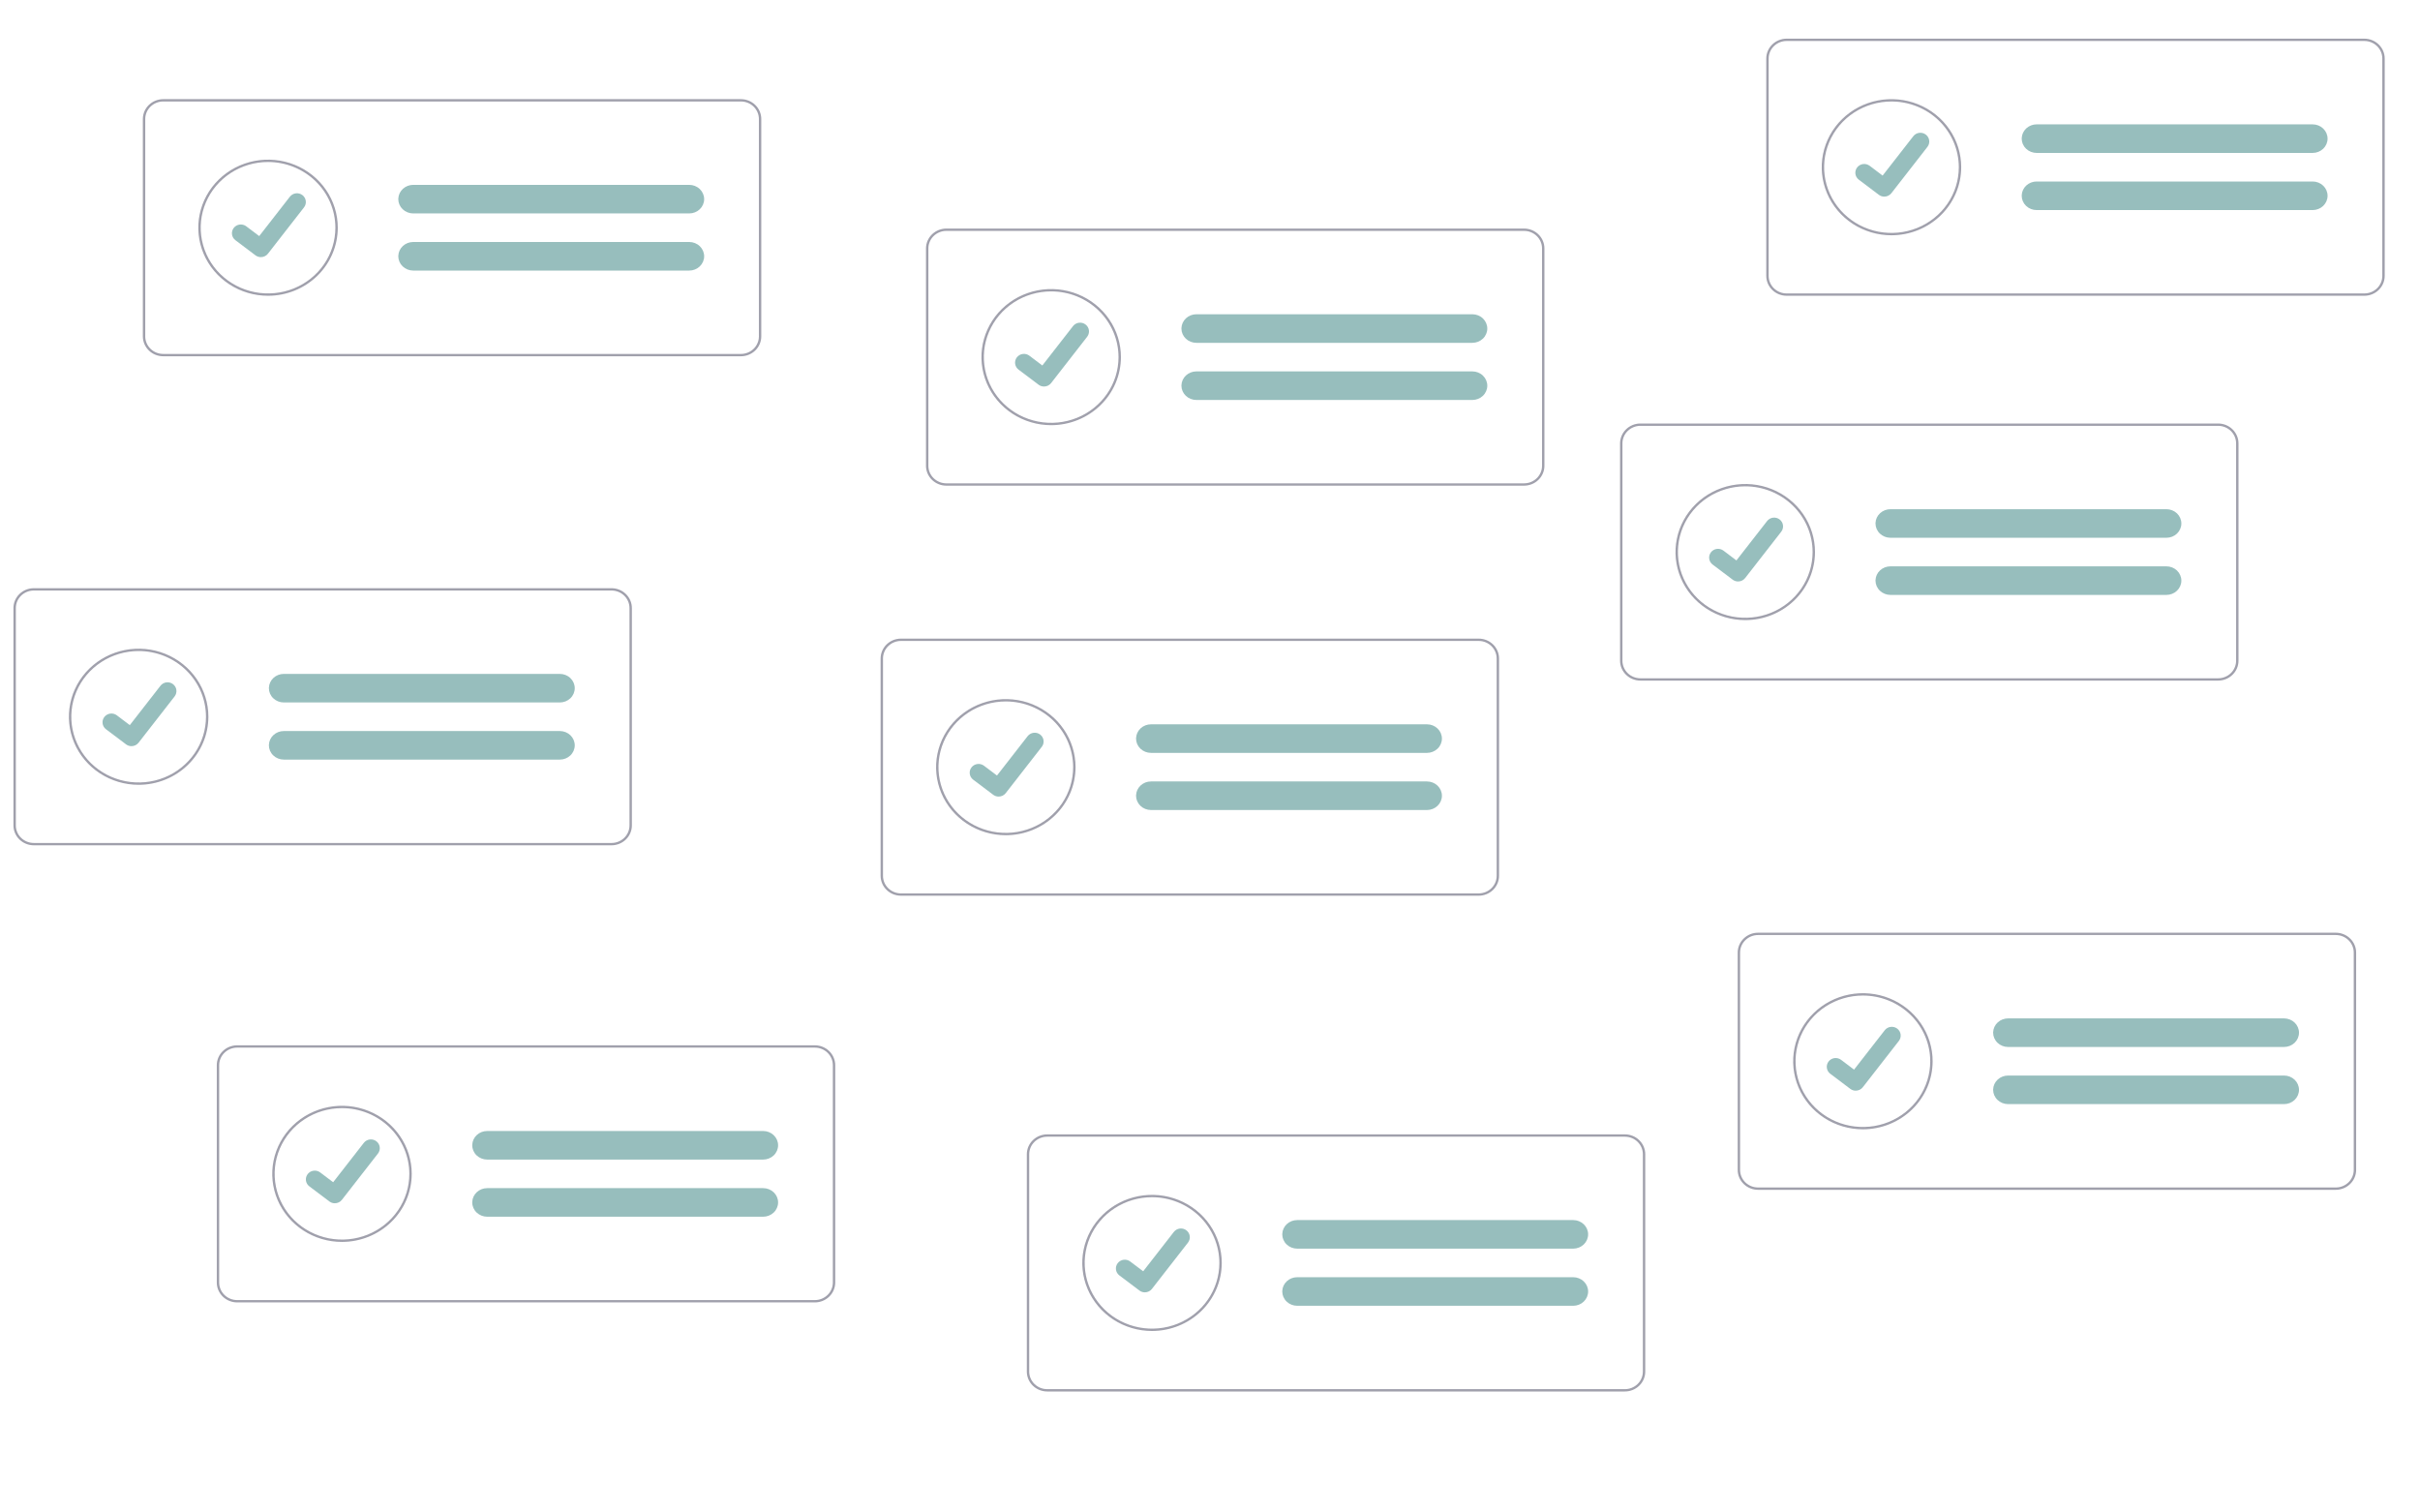 <svg width="1440" height="900" viewBox="0 0 1440 900" fill="#FFFFFF" xmlns="http://www.w3.org/2000/svg">
<path d="M440.876 59H97.124C93.91 59.004 90.829 60.252 88.556 62.468C86.283 64.684 85.005 67.689 85 70.823V200.177C85.004 203.311 86.283 206.316 88.556 208.532C90.829 210.749 93.91 211.996 97.124 212H440.876C444.09 211.996 447.171 210.749 449.444 208.532C451.717 206.316 452.995 203.311 453 200.177V70.823C452.995 67.689 451.717 64.684 449.444 62.468C447.171 60.252 444.09 59.004 440.876 59V59ZM451.574 200.177C451.57 202.943 450.442 205.594 448.437 207.55C446.431 209.506 443.712 210.606 440.876 210.609H97.124C94.288 210.606 91.569 209.506 89.563 207.55C87.558 205.594 86.43 202.943 86.426 200.177V70.823C86.43 68.057 87.558 65.406 89.563 63.45C91.569 61.494 94.288 60.394 97.124 60.391H440.876C443.712 60.394 446.431 61.494 448.437 63.45C450.442 65.406 451.57 68.057 451.574 70.823V200.177Z" fill="#3F3D56" fill-opacity="0.49"/>
<path d="M906.876 136H563.124C559.91 136.004 556.829 137.251 554.556 139.468C552.283 141.684 551.005 144.689 551 147.823V277.177C551.005 280.311 552.283 283.316 554.556 285.532C556.829 287.749 559.91 288.996 563.124 289H906.876C910.09 288.996 913.171 287.749 915.444 285.532C917.717 283.316 918.995 280.311 919 277.177V147.823C918.995 144.689 917.717 141.684 915.444 139.468C913.171 137.251 910.09 136.004 906.876 136V136ZM917.574 277.177C917.57 279.943 916.442 282.594 914.437 284.55C912.431 286.506 909.712 287.606 906.876 287.609H563.124C560.288 287.606 557.569 286.506 555.563 284.55C553.558 282.594 552.43 279.943 552.426 277.177V147.823C552.43 145.057 553.558 142.406 555.563 140.45C557.569 138.494 560.288 137.394 563.124 137.391H906.876C909.712 137.394 912.431 138.494 914.437 140.45C916.442 142.406 917.57 145.057 917.574 147.823V277.177Z" fill="#3F3D56" fill-opacity="0.49"/>
<path d="M363.876 350H20.124C16.91 350.004 13.829 351.251 11.556 353.468C9.283 355.684 8.005 358.689 8 361.823V491.177C8.005 494.311 9.283 497.316 11.556 499.532C13.829 501.749 16.91 502.996 20.124 503H363.876C367.09 502.996 370.171 501.749 372.444 499.532C374.717 497.316 375.995 494.311 376 491.177V361.823C375.995 358.689 374.717 355.684 372.444 353.468C370.171 351.251 367.09 350.004 363.876 350V350ZM374.574 491.177C374.57 493.943 373.442 496.594 371.437 498.55C369.431 500.506 366.712 501.606 363.876 501.609H20.124C17.288 501.606 14.569 500.506 12.563 498.55C10.558 496.594 9.43 493.943 9.426 491.177V361.823C9.43 359.057 10.558 356.406 12.563 354.45C14.569 352.494 17.288 351.394 20.124 351.391H363.876C366.712 351.394 369.431 352.494 371.437 354.45C373.442 356.406 374.57 359.057 374.574 361.823V491.177Z" fill="#3F3D56" fill-opacity="0.49"/>
<path d="M879.876 380H536.124C532.91 380.004 529.829 381.251 527.556 383.468C525.283 385.684 524.005 388.689 524 391.823V521.177C524.005 524.311 525.283 527.316 527.556 529.532C529.829 531.749 532.91 532.996 536.124 533H879.876C883.09 532.996 886.171 531.749 888.444 529.532C890.717 527.316 891.995 524.311 892 521.177V391.823C891.995 388.689 890.717 385.684 888.444 383.468C886.171 381.251 883.09 380.004 879.876 380V380ZM890.574 521.177C890.57 523.943 889.442 526.594 887.437 528.55C885.431 530.506 882.712 531.606 879.876 531.609H536.124C533.288 531.606 530.569 530.506 528.563 528.55C526.558 526.594 525.43 523.943 525.426 521.177V391.823C525.43 389.057 526.558 386.406 528.563 384.45C530.569 382.494 533.288 381.394 536.124 381.391H879.876C882.712 381.394 885.431 382.494 887.437 384.45C889.442 386.406 890.57 389.057 890.574 391.823V521.177Z" fill="#3F3D56" fill-opacity="0.49"/>
<path d="M484.876 622H141.124C137.91 622.004 134.829 623.251 132.556 625.468C130.283 627.684 129.005 630.689 129 633.823V763.177C129.005 766.311 130.283 769.316 132.556 771.532C134.829 773.749 137.91 774.996 141.124 775H484.876C488.09 774.996 491.171 773.749 493.444 771.532C495.717 769.316 496.995 766.311 497 763.177V633.823C496.995 630.689 495.717 627.684 493.444 625.468C491.171 623.251 488.09 622.004 484.876 622V622ZM495.574 763.177C495.57 765.943 494.442 768.594 492.437 770.55C490.431 772.506 487.712 773.606 484.876 773.609H141.124C138.288 773.606 135.569 772.506 133.563 770.55C131.558 768.594 130.43 765.943 130.426 763.177V633.823C130.43 631.057 131.558 628.406 133.563 626.45C135.569 624.494 138.288 623.394 141.124 623.391H484.876C487.712 623.394 490.431 624.494 492.437 626.45C494.442 628.406 495.57 631.057 495.574 633.823V763.177Z" fill="#3F3D56" fill-opacity="0.49"/>
<path d="M966.876 675H623.124C619.91 675.004 616.829 676.251 614.556 678.468C612.283 680.684 611.005 683.689 611 686.823V816.177C611.005 819.311 612.283 822.316 614.556 824.532C616.829 826.749 619.91 827.996 623.124 828H966.876C970.09 827.996 973.171 826.749 975.444 824.532C977.717 822.316 978.995 819.311 979 816.177V686.823C978.995 683.689 977.717 680.684 975.444 678.468C973.171 676.251 970.09 675.004 966.876 675V675ZM977.574 816.177C977.57 818.943 976.442 821.594 974.437 823.55C972.431 825.506 969.712 826.606 966.876 826.609H623.124C620.288 826.606 617.569 825.506 615.563 823.55C613.558 821.594 612.43 818.943 612.426 816.177V686.823C612.43 684.057 613.558 681.406 615.563 679.45C617.569 677.494 620.288 676.394 623.124 676.391H966.876C969.712 676.394 972.431 677.494 974.437 679.45C976.442 681.406 977.57 684.057 977.574 686.823V816.177Z" fill="#3F3D56" fill-opacity="0.49"/>
<path d="M1406.88 23H1063.12C1059.91 23.004 1056.83 24.252 1054.56 26.468C1052.28 28.684 1051 31.689 1051 34.823V164.177C1051 167.311 1052.28 170.316 1054.56 172.532C1056.83 174.749 1059.91 175.996 1063.12 176H1406.88C1410.09 175.996 1413.17 174.749 1415.44 172.532C1417.72 170.316 1419 167.311 1419 164.177V34.823C1419 31.689 1417.72 28.684 1415.44 26.468C1413.17 24.252 1410.09 23.004 1406.88 23V23ZM1417.57 164.177C1417.57 166.943 1416.44 169.594 1414.44 171.55C1412.43 173.506 1409.71 174.606 1406.88 174.609H1063.12C1060.29 174.606 1057.57 173.506 1055.56 171.55C1053.56 169.594 1052.43 166.943 1052.43 164.177V34.823C1052.43 32.057 1053.56 29.406 1055.56 27.45C1057.57 25.494 1060.29 24.394 1063.12 24.391H1406.88C1409.71 24.394 1412.43 25.494 1414.44 27.45C1416.44 29.406 1417.57 32.057 1417.57 34.823V164.177Z" fill="#3F3D56" fill-opacity="0.49"/>
<path d="M1319.88 252H976.124C972.91 252.004 969.829 253.251 967.556 255.468C965.283 257.684 964.005 260.689 964 263.823V393.177C964.005 396.311 965.283 399.316 967.556 401.532C969.829 403.749 972.91 404.996 976.124 405H1319.88C1323.09 404.996 1326.17 403.749 1328.44 401.532C1330.72 399.316 1332 396.311 1332 393.177V263.823C1332 260.689 1330.72 257.684 1328.44 255.468C1326.17 253.251 1323.09 252.004 1319.88 252V252ZM1330.57 393.177C1330.57 395.943 1329.44 398.594 1327.44 400.55C1325.43 402.506 1322.71 403.606 1319.88 403.609H976.124C973.288 403.606 970.569 402.506 968.563 400.55C966.558 398.594 965.43 395.943 965.426 393.177V263.823C965.43 261.057 966.558 258.406 968.563 256.45C970.569 254.494 973.288 253.394 976.124 253.391H1319.88C1322.71 253.394 1325.43 254.494 1327.44 256.45C1329.44 258.406 1330.57 261.057 1330.57 263.823V393.177Z" fill="#3F3D56" fill-opacity="0.49"/>
<path d="M1389.88 555H1046.12C1042.91 555.004 1039.83 556.251 1037.56 558.468C1035.28 560.684 1034 563.689 1034 566.823V696.177C1034 699.311 1035.28 702.316 1037.56 704.532C1039.83 706.749 1042.91 707.996 1046.12 708H1389.88C1393.09 707.996 1396.17 706.749 1398.44 704.532C1400.72 702.316 1402 699.311 1402 696.177V566.823C1402 563.689 1400.72 560.684 1398.44 558.468C1396.17 556.251 1393.09 555.004 1389.88 555V555ZM1400.57 696.177C1400.57 698.943 1399.44 701.594 1397.44 703.55C1395.43 705.506 1392.71 706.606 1389.88 706.609H1046.12C1043.29 706.606 1040.57 705.506 1038.56 703.55C1036.56 701.594 1035.43 698.943 1035.43 696.177V566.823C1035.43 564.057 1036.56 561.406 1038.56 559.45C1040.57 557.494 1043.29 556.394 1046.12 556.391H1389.88C1392.71 556.394 1395.43 557.494 1397.44 559.45C1399.44 561.406 1400.57 564.057 1400.57 566.823V696.177Z" fill="#3F3D56" fill-opacity="0.49"/>
<path d="M159.5 176C151.292 176 143.268 173.625 136.444 169.175C129.619 164.724 124.3 158.399 121.159 150.999C118.018 143.598 117.196 135.455 118.797 127.599C120.399 119.743 124.351 112.526 130.155 106.862C135.959 101.198 143.354 97.341 151.404 95.778C159.454 94.216 167.798 95.017 175.381 98.083C182.964 101.148 189.446 106.339 194.006 112.999C198.566 119.66 201 127.49 201 135.5C200.988 146.238 196.611 156.532 188.831 164.124C181.051 171.717 170.503 175.988 159.5 176V176ZM159.5 96.397C151.575 96.397 143.828 98.69 137.239 102.987C130.65 107.283 125.514 113.391 122.481 120.536C119.448 127.681 118.655 135.543 120.201 143.129C121.747 150.714 125.563 157.682 131.167 163.15C136.771 168.619 143.91 172.343 151.683 173.852C159.456 175.361 167.512 174.587 174.834 171.627C182.155 168.667 188.413 163.655 192.816 157.225C197.219 150.794 199.569 143.234 199.569 135.5C199.557 125.133 195.332 115.193 187.82 107.863C180.308 100.532 170.123 96.408 159.5 96.397Z" fill="#3F3D56" fill-opacity="0.49"/>
<path d="M625.5 253C617.292 253 609.268 250.625 602.444 246.175C595.619 241.724 590.3 235.399 587.159 227.999C584.018 220.598 583.196 212.455 584.797 204.599C586.399 196.743 590.351 189.526 596.155 183.862C601.959 178.198 609.354 174.341 617.404 172.778C625.454 171.216 633.798 172.018 641.381 175.083C648.964 178.148 655.446 183.339 660.006 189.999C664.566 196.66 667 204.49 667 212.5C666.988 223.238 662.611 233.532 654.831 241.124C647.051 248.717 636.503 252.988 625.5 253V253ZM625.5 173.397C617.575 173.397 609.828 175.69 603.239 179.987C596.65 184.283 591.514 190.391 588.481 197.536C585.448 204.681 584.655 212.543 586.201 220.129C587.747 227.714 591.563 234.682 597.167 240.15C602.771 245.619 609.91 249.343 617.683 250.852C625.456 252.361 633.512 251.587 640.834 248.627C648.155 245.667 654.413 240.655 658.816 234.225C663.219 227.794 665.569 220.234 665.569 212.5C665.557 202.133 661.332 192.193 653.82 184.863C646.308 177.532 636.123 173.408 625.5 173.397Z" fill="#3F3D56" fill-opacity="0.49"/>
<path d="M82.5 467C74.292 467 66.269 464.625 59.444 460.175C52.619 455.724 47.3 449.399 44.159 441.999C41.018 434.598 40.196 426.455 41.797 418.599C43.399 410.743 47.351 403.526 53.155 397.862C58.959 392.198 66.354 388.341 74.404 386.778C82.454 385.216 90.798 386.018 98.381 389.083C105.964 392.148 112.446 397.339 117.006 403.999C121.566 410.66 124 418.49 124 426.5C123.988 437.238 119.611 447.532 111.831 455.124C104.051 462.717 93.503 466.988 82.5 467V467ZM82.5 387.397C74.575 387.397 66.828 389.69 60.239 393.987C53.65 398.283 48.514 404.391 45.481 411.536C42.448 418.681 41.655 426.543 43.201 434.129C44.747 441.714 48.563 448.682 54.167 454.15C59.771 459.619 66.91 463.343 74.683 464.852C82.456 466.361 90.512 465.587 97.834 462.627C105.155 459.667 111.413 454.655 115.816 448.225C120.219 441.794 122.569 434.234 122.569 426.5C122.557 416.133 118.332 406.193 110.82 398.863C103.308 391.532 93.123 387.408 82.5 387.397Z" fill="#3F3D56" fill-opacity="0.49"/>
<path d="M598.5 497C590.292 497 582.268 494.625 575.444 490.175C568.619 485.724 563.3 479.399 560.159 471.999C557.018 464.598 556.196 456.455 557.797 448.599C559.399 440.743 563.351 433.526 569.155 427.862C574.959 422.198 582.354 418.341 590.404 416.778C598.454 415.216 606.798 416.018 614.381 419.083C621.964 422.148 628.446 427.339 633.006 433.999C637.566 440.66 640 448.49 640 456.5C639.988 467.238 635.611 477.532 627.831 485.124C620.051 492.717 609.503 496.988 598.5 497V497ZM598.5 417.397C590.575 417.397 582.828 419.69 576.239 423.987C569.65 428.283 564.514 434.391 561.481 441.536C558.448 448.681 557.655 456.543 559.201 464.129C560.747 471.714 564.563 478.682 570.167 484.15C575.771 489.619 582.91 493.343 590.683 494.852C598.456 496.361 606.512 495.587 613.834 492.627C621.155 489.667 627.413 484.655 631.816 478.225C636.219 471.794 638.569 464.234 638.569 456.5C638.557 446.133 634.332 436.193 626.82 428.863C619.308 421.532 609.123 417.408 598.5 417.397Z" fill="#3F3D56" fill-opacity="0.49"/>
<path d="M203.5 739C195.292 739 187.268 736.625 180.444 732.175C173.619 727.724 168.3 721.399 165.159 713.999C162.018 706.598 161.196 698.455 162.797 690.599C164.399 682.743 168.351 675.526 174.155 669.862C179.959 664.198 187.354 660.341 195.404 658.778C203.454 657.216 211.798 658.018 219.381 661.083C226.964 664.148 233.446 669.339 238.006 675.999C242.566 682.66 245 690.49 245 698.5C244.988 709.238 240.611 719.532 232.831 727.124C225.051 734.717 214.503 738.988 203.5 739V739ZM203.5 659.397C195.575 659.397 187.828 661.69 181.239 665.987C174.65 670.283 169.514 676.391 166.481 683.536C163.448 690.681 162.655 698.543 164.201 706.129C165.747 713.714 169.563 720.682 175.167 726.15C180.771 731.619 187.91 735.343 195.683 736.852C203.456 738.361 211.512 737.587 218.834 734.627C226.155 731.667 232.413 726.655 236.816 720.225C241.219 713.794 243.569 706.234 243.569 698.5C243.557 688.133 239.332 678.193 231.82 670.863C224.308 663.532 214.123 659.408 203.5 659.397Z" fill="#3F3D56" fill-opacity="0.49"/>
<path d="M685.5 792C677.292 792 669.268 789.625 662.444 785.175C655.619 780.724 650.3 774.399 647.159 766.999C644.018 759.598 643.196 751.455 644.797 743.599C646.399 735.743 650.351 728.526 656.155 722.862C661.959 717.198 669.354 713.341 677.404 711.778C685.454 710.216 693.798 711.018 701.381 714.083C708.964 717.148 715.446 722.339 720.006 728.999C724.566 735.66 727 743.49 727 751.5C726.988 762.238 722.611 772.532 714.831 780.124C707.051 787.717 696.503 791.988 685.5 792V792ZM685.5 712.397C677.575 712.397 669.828 714.69 663.239 718.987C656.65 723.283 651.514 729.391 648.481 736.536C645.448 743.681 644.655 751.543 646.201 759.129C647.747 766.714 651.563 773.682 657.167 779.15C662.771 784.619 669.91 788.343 677.683 789.852C685.456 791.361 693.512 790.587 700.834 787.627C708.155 784.667 714.413 779.655 718.816 773.225C723.219 766.794 725.569 759.234 725.569 751.5C725.557 741.133 721.332 731.193 713.82 723.863C706.308 716.532 696.123 712.408 685.5 712.397Z" fill="#3F3D56" fill-opacity="0.49"/>
<path d="M1125.5 140C1117.29 140 1109.27 137.625 1102.44 133.175C1095.62 128.724 1090.3 122.399 1087.16 114.999C1084.02 107.598 1083.2 99.455 1084.8 91.599C1086.4 83.743 1090.35 76.526 1096.16 70.862C1101.96 65.198 1109.35 61.341 1117.4 59.778C1125.45 58.215 1133.8 59.017 1141.38 62.083C1148.96 65.148 1155.45 70.339 1160.01 76.999C1164.57 83.66 1167 91.49 1167 99.5C1166.99 110.238 1162.61 120.532 1154.83 128.124C1147.05 135.717 1136.5 139.988 1125.5 140V140ZM1125.5 60.397C1117.58 60.397 1109.83 62.69 1103.24 66.987C1096.65 71.283 1091.51 77.391 1088.48 84.536C1085.45 91.681 1084.65 99.543 1086.2 107.129C1087.75 114.714 1091.56 121.682 1097.17 127.15C1102.77 132.619 1109.91 136.343 1117.68 137.852C1125.46 139.361 1133.51 138.587 1140.83 135.627C1148.16 132.667 1154.41 127.655 1158.82 121.225C1163.22 114.794 1165.57 107.234 1165.57 99.5C1165.56 89.133 1161.33 79.194 1153.82 71.863C1146.31 64.532 1136.12 60.408 1125.5 60.397Z" fill="#3F3D56" fill-opacity="0.49"/>
<path d="M1038.5 369C1030.29 369 1022.27 366.625 1015.44 362.175C1008.62 357.724 1003.3 351.399 1000.16 343.999C997.018 336.598 996.196 328.455 997.797 320.599C999.399 312.743 1003.35 305.526 1009.16 299.862C1014.96 294.198 1022.35 290.341 1030.4 288.778C1038.45 287.216 1046.8 288.018 1054.38 291.083C1061.96 294.148 1068.45 299.339 1073.01 305.999C1077.57 312.66 1080 320.49 1080 328.5C1079.99 339.238 1075.61 349.532 1067.83 357.124C1060.05 364.717 1049.5 368.988 1038.5 369V369ZM1038.5 289.397C1030.58 289.397 1022.83 291.69 1016.24 295.987C1009.65 300.283 1004.51 306.391 1001.48 313.536C998.448 320.681 997.655 328.543 999.201 336.129C1000.75 343.714 1004.56 350.682 1010.17 356.15C1015.77 361.619 1022.91 365.343 1030.68 366.852C1038.46 368.361 1046.51 367.587 1053.83 364.627C1061.16 361.667 1067.41 356.655 1071.82 350.225C1076.22 343.794 1078.57 336.234 1078.57 328.5C1078.56 318.133 1074.33 308.193 1066.82 300.863C1059.31 293.532 1049.12 289.408 1038.5 289.397Z" fill="#3F3D56" fill-opacity="0.49"/>
<path d="M1108.5 672C1100.29 672 1092.27 669.625 1085.44 665.175C1078.62 660.724 1073.3 654.399 1070.16 646.999C1067.02 639.598 1066.2 631.455 1067.8 623.599C1069.4 615.743 1073.35 608.526 1079.16 602.862C1084.96 597.198 1092.35 593.341 1100.4 591.778C1108.45 590.216 1116.8 591.018 1124.38 594.083C1131.96 597.148 1138.45 602.339 1143.01 608.999C1147.57 615.66 1150 623.49 1150 631.5C1149.99 642.238 1145.61 652.532 1137.83 660.124C1130.05 667.717 1119.5 671.988 1108.5 672V672ZM1108.5 592.397C1100.58 592.397 1092.83 594.69 1086.24 598.987C1079.65 603.283 1074.51 609.391 1071.48 616.536C1068.45 623.681 1067.65 631.543 1069.2 639.129C1070.75 646.714 1074.56 653.682 1080.17 659.15C1085.77 664.619 1092.91 668.343 1100.68 669.852C1108.46 671.361 1116.51 670.587 1123.83 667.627C1131.16 664.667 1137.41 659.655 1141.82 653.225C1146.22 646.794 1148.57 639.234 1148.57 631.5C1148.56 621.133 1144.33 611.193 1136.82 603.863C1129.31 596.532 1119.12 592.408 1108.5 592.397Z" fill="#3F3D56" fill-opacity="0.49"/>
<path d="M410.113 110H245.887C243.592 110.001 241.386 110.852 239.732 112.375C238.078 113.897 237.104 115.973 237.015 118.167C237.003 118.277 236.998 118.389 237.001 118.5C237.004 120.753 237.941 122.914 239.607 124.507C241.273 126.1 243.531 126.997 245.887 127H410.113C412.47 127 414.731 126.104 416.397 124.51C418.064 122.916 419 120.754 419 118.5C419 116.246 418.064 114.084 416.397 112.49C414.731 110.896 412.47 110 410.113 110Z" fill="#2B7A78" fill-opacity="0.49"/>
<path d="M876.113 187H711.887C709.592 187.001 707.386 187.852 705.732 189.375C704.078 190.897 703.104 192.973 703.015 195.167C703.003 195.277 702.998 195.389 703.001 195.5C703.004 197.753 703.941 199.914 705.607 201.507C707.273 203.1 709.531 203.997 711.887 204H876.113C878.47 204 880.731 203.104 882.397 201.51C884.064 199.916 885 197.754 885 195.5C885 193.246 884.064 191.084 882.397 189.49C880.731 187.896 878.47 187 876.113 187Z" fill="#2B7A78" fill-opacity="0.49"/>
<path d="M333.113 401H168.887C166.592 401.001 164.386 401.852 162.732 403.375C161.078 404.897 160.104 406.973 160.015 409.167C160.003 409.277 159.998 409.389 160.001 409.5C160.004 411.753 160.941 413.914 162.607 415.507C164.273 417.1 166.531 417.997 168.887 418H333.113C335.47 418 337.731 417.104 339.397 415.51C341.064 413.916 342 411.754 342 409.5C342 407.246 341.064 405.084 339.397 403.49C337.731 401.896 335.47 401 333.113 401Z" fill="#2B7A78" fill-opacity="0.49"/>
<path d="M849.113 431H684.887C682.592 431.001 680.386 431.852 678.732 433.375C677.078 434.897 676.104 436.973 676.015 439.167C676.003 439.277 675.998 439.389 676.001 439.5C676.004 441.753 676.941 443.914 678.607 445.507C680.273 447.1 682.531 447.997 684.887 448H849.113C851.47 448 853.731 447.104 855.397 445.51C857.064 443.916 858 441.754 858 439.5C858 437.246 857.064 435.084 855.397 433.49C853.731 431.896 851.47 431 849.113 431Z" fill="#2B7A78" fill-opacity="0.49"/>
<path d="M454.113 673H289.887C287.592 673.001 285.386 673.852 283.732 675.375C282.078 676.897 281.104 678.973 281.015 681.167C281.003 681.277 280.998 681.389 281.001 681.5C281.004 683.753 281.941 685.914 283.607 687.507C285.273 689.1 287.531 689.997 289.887 690H454.113C456.47 690 458.731 689.104 460.397 687.51C462.064 685.916 463 683.754 463 681.5C463 679.246 462.064 677.084 460.397 675.49C458.731 673.896 456.47 673 454.113 673Z" fill="#2B7A78" fill-opacity="0.49"/>
<path d="M936.113 726H771.887C769.592 726.001 767.386 726.852 765.732 728.375C764.078 729.897 763.104 731.973 763.015 734.167C763.003 734.277 762.998 734.389 763.001 734.5C763.004 736.753 763.941 738.914 765.607 740.507C767.273 742.1 769.531 742.997 771.887 743H936.113C938.47 743 940.731 742.104 942.397 740.51C944.064 738.916 945 736.754 945 734.5C945 732.246 944.064 730.084 942.397 728.49C940.731 726.896 938.47 726 936.113 726Z" fill="#2B7A78" fill-opacity="0.49"/>
<path d="M1376.11 74H1211.89C1209.59 74.001 1207.39 74.852 1205.73 76.375C1204.08 77.897 1203.1 79.973 1203.01 82.167C1203 82.278 1203 82.389 1203 82.5C1203 84.753 1203.94 86.913 1205.61 88.507C1207.27 90.1 1209.53 90.997 1211.89 91H1376.11C1378.47 91 1380.73 90.105 1382.4 88.51C1384.06 86.916 1385 84.754 1385 82.5C1385 80.246 1384.06 78.084 1382.4 76.49C1380.73 74.895 1378.47 74 1376.11 74Z" fill="#2B7A78" fill-opacity="0.49"/>
<path d="M1289.11 303H1124.89C1122.59 303.001 1120.39 303.852 1118.73 305.375C1117.08 306.897 1116.1 308.973 1116.01 311.167C1116 311.277 1116 311.389 1116 311.5C1116 313.753 1116.94 315.914 1118.61 317.507C1120.27 319.1 1122.53 319.997 1124.89 320H1289.11C1291.47 320 1293.73 319.104 1295.4 317.51C1297.06 315.916 1298 313.754 1298 311.5C1298 309.246 1297.06 307.084 1295.4 305.49C1293.73 303.896 1291.47 303 1289.11 303Z" fill="#2B7A78" fill-opacity="0.49"/>
<path d="M1359.11 606H1194.89C1192.59 606.001 1190.39 606.852 1188.73 608.375C1187.08 609.897 1186.1 611.973 1186.01 614.167C1186 614.277 1186 614.389 1186 614.5C1186 616.753 1186.94 618.914 1188.61 620.507C1190.27 622.1 1192.53 622.997 1194.89 623H1359.11C1361.47 623 1363.73 622.104 1365.4 620.51C1367.06 618.916 1368 616.754 1368 614.5C1368 612.246 1367.06 610.084 1365.4 608.49C1363.73 606.896 1361.47 606 1359.11 606Z" fill="#2B7A78" fill-opacity="0.49"/>
<path d="M410.113 144H245.887C243.592 144.001 241.386 144.852 239.732 146.375C238.078 147.897 237.104 149.973 237.015 152.167C237.003 152.277 236.998 152.389 237.001 152.5C237.004 154.753 237.941 156.914 239.607 158.507C241.273 160.1 243.531 160.997 245.887 161H410.113C412.47 161 414.731 160.104 416.397 158.51C418.064 156.916 419 154.754 419 152.5C419 150.246 418.064 148.084 416.397 146.49C414.731 144.896 412.47 144 410.113 144V144Z" fill="#2B7A78" fill-opacity="0.49"/>
<path d="M876.113 221H711.887C709.592 221.001 707.386 221.852 705.732 223.375C704.078 224.897 703.104 226.973 703.015 229.167C703.003 229.277 702.998 229.389 703.001 229.5C703.004 231.753 703.941 233.914 705.607 235.507C707.273 237.1 709.531 237.997 711.887 238H876.113C878.47 238 880.731 237.104 882.397 235.51C884.064 233.916 885 231.754 885 229.5C885 227.246 884.064 225.084 882.397 223.49C880.731 221.896 878.47 221 876.113 221V221Z" fill="#2B7A78" fill-opacity="0.49"/>
<path d="M333.113 435H168.887C166.592 435.001 164.386 435.852 162.732 437.375C161.078 438.897 160.104 440.973 160.015 443.167C160.003 443.277 159.998 443.389 160.001 443.5C160.004 445.753 160.941 447.914 162.607 449.507C164.273 451.1 166.531 451.997 168.887 452H333.113C335.47 452 337.731 451.104 339.397 449.51C341.064 447.916 342 445.754 342 443.5C342 441.246 341.064 439.084 339.397 437.49C337.731 435.896 335.47 435 333.113 435V435Z" fill="#2B7A78" fill-opacity="0.49"/>
<path d="M849.113 465H684.887C682.592 465.001 680.386 465.852 678.732 467.375C677.078 468.897 676.104 470.973 676.015 473.167C676.003 473.277 675.998 473.389 676.001 473.5C676.004 475.753 676.941 477.914 678.607 479.507C680.273 481.1 682.531 481.997 684.887 482H849.113C851.47 482 853.731 481.104 855.397 479.51C857.064 477.916 858 475.754 858 473.5C858 471.246 857.064 469.084 855.397 467.49C853.731 465.896 851.47 465 849.113 465V465Z" fill="#2B7A78" fill-opacity="0.49"/>
<path d="M454.113 707H289.887C287.592 707.001 285.386 707.852 283.732 709.375C282.078 710.897 281.104 712.973 281.015 715.167C281.003 715.277 280.998 715.389 281.001 715.5C281.004 717.753 281.941 719.914 283.607 721.507C285.273 723.1 287.531 723.997 289.887 724H454.113C456.47 724 458.731 723.104 460.397 721.51C462.064 719.916 463 717.754 463 715.5C463 713.246 462.064 711.084 460.397 709.49C458.731 707.896 456.47 707 454.113 707V707Z" fill="#2B7A78" fill-opacity="0.49"/>
<path d="M936.113 760H771.887C769.592 760.001 767.386 760.852 765.732 762.375C764.078 763.897 763.104 765.973 763.015 768.167C763.003 768.277 762.998 768.389 763.001 768.5C763.004 770.753 763.941 772.914 765.607 774.507C767.273 776.1 769.531 776.997 771.887 777H936.113C938.47 777 940.731 776.104 942.397 774.51C944.064 772.916 945 770.754 945 768.5C945 766.246 944.064 764.084 942.397 762.49C940.731 760.896 938.47 760 936.113 760V760Z" fill="#2B7A78" fill-opacity="0.49"/>
<path d="M1376.11 108H1211.89C1209.59 108.001 1207.39 108.852 1205.73 110.375C1204.08 111.897 1203.1 113.973 1203.01 116.167C1203 116.277 1203 116.389 1203 116.5C1203 118.753 1203.94 120.914 1205.61 122.507C1207.27 124.1 1209.53 124.997 1211.89 125H1376.11C1378.47 125 1380.73 124.104 1382.4 122.51C1384.06 120.916 1385 118.754 1385 116.5C1385 114.246 1384.06 112.084 1382.4 110.49C1380.73 108.896 1378.47 108 1376.11 108V108Z" fill="#2B7A78" fill-opacity="0.49"/>
<path d="M1289.11 337H1124.89C1122.59 337.001 1120.39 337.852 1118.73 339.375C1117.08 340.897 1116.1 342.973 1116.01 345.167C1116 345.277 1116 345.389 1116 345.5C1116 347.753 1116.94 349.914 1118.61 351.507C1120.27 353.1 1122.53 353.997 1124.89 354H1289.11C1291.47 354 1293.73 353.104 1295.4 351.51C1297.06 349.916 1298 347.754 1298 345.5C1298 343.246 1297.06 341.084 1295.4 339.49C1293.73 337.896 1291.47 337 1289.11 337V337Z" fill="#2B7A78" fill-opacity="0.49"/>
<path d="M1359.11 640H1194.89C1192.59 640.001 1190.39 640.852 1188.73 642.375C1187.08 643.897 1186.1 645.973 1186.01 648.167C1186 648.277 1186 648.389 1186 648.5C1186 650.753 1186.94 652.914 1188.61 654.507C1190.27 656.1 1192.53 656.997 1194.89 657H1359.11C1361.47 657 1363.73 656.104 1365.4 654.51C1367.06 652.916 1368 650.754 1368 648.5C1368 646.246 1367.06 644.084 1365.4 642.49C1363.73 640.896 1361.47 640 1359.11 640V640Z" fill="#2B7A78" fill-opacity="0.49"/>
<path d="M155.224 153C154.082 153.002 152.971 152.639 152.057 151.964L152.001 151.922L140.076 142.932C139.523 142.516 139.06 141.996 138.712 141.403C138.363 140.81 138.137 140.155 138.046 139.476C137.955 138.797 138 138.107 138.18 137.445C138.359 136.783 138.669 136.162 139.093 135.619C139.516 135.075 140.043 134.618 140.646 134.275C141.248 133.932 141.913 133.71 142.603 133.62C143.292 133.53 143.993 133.575 144.666 133.751C145.338 133.928 145.968 134.234 146.52 134.65L154.244 140.482L172.497 117.042C172.921 116.499 173.449 116.043 174.051 115.7C174.653 115.357 175.318 115.135 176.008 115.045C176.698 114.955 177.399 115 178.071 115.177C178.743 115.354 179.373 115.66 179.925 116.077L179.812 116.229L179.928 116.079C181.042 116.922 181.771 118.165 181.954 119.537C182.138 120.908 181.762 122.295 180.909 123.393L159.439 150.964C158.942 151.599 158.304 152.114 157.573 152.467C156.842 152.82 156.038 153.002 155.224 153V153Z" fill="#2B7A78" fill-opacity="0.49"/>
<path d="M621.224 230C620.082 230.002 618.971 229.639 618.057 228.964L618.001 228.922L606.076 219.932C605.523 219.516 605.06 218.996 604.712 218.403C604.363 217.81 604.137 217.155 604.046 216.476C603.955 215.797 604 215.107 604.18 214.445C604.359 213.783 604.669 213.162 605.093 212.619C605.516 212.075 606.043 211.618 606.646 211.275C607.248 210.932 607.913 210.71 608.603 210.62C609.292 210.53 609.993 210.575 610.666 210.751C611.338 210.928 611.968 211.234 612.52 211.65L620.244 217.482L638.497 194.042C638.921 193.499 639.449 193.043 640.051 192.7C640.653 192.357 641.318 192.135 642.008 192.045C642.698 191.955 643.399 192 644.071 192.177C644.743 192.354 645.373 192.66 645.925 193.077L645.812 193.229L645.928 193.079C647.042 193.922 647.771 195.165 647.954 196.537C648.138 197.908 647.762 199.295 646.909 200.393L625.439 227.964C624.942 228.599 624.304 229.114 623.573 229.467C622.842 229.82 622.038 230.002 621.224 230V230Z" fill="#2B7A78" fill-opacity="0.49"/>
<path d="M78.224 444C77.082 444.002 75.971 443.639 75.057 442.964L75.001 442.922L63.076 433.932C62.523 433.516 62.06 432.996 61.712 432.403C61.363 431.81 61.137 431.155 61.046 430.476C60.955 429.797 61 429.107 61.18 428.445C61.359 427.783 61.669 427.162 62.093 426.619C62.516 426.075 63.044 425.618 63.646 425.275C64.248 424.932 64.913 424.71 65.603 424.62C66.292 424.53 66.993 424.575 67.665 424.751C68.338 424.928 68.968 425.234 69.52 425.65L77.244 431.482L95.497 408.042C95.921 407.499 96.448 407.043 97.051 406.7C97.653 406.357 98.318 406.135 99.008 406.045C99.698 405.955 100.399 406 101.071 406.177C101.743 406.354 102.373 406.66 102.925 407.077L102.812 407.229L102.928 407.079C104.042 407.922 104.771 409.165 104.954 410.537C105.138 411.908 104.762 413.295 103.909 414.393L82.439 441.964C81.942 442.599 81.304 443.114 80.573 443.467C79.842 443.82 79.038 444.002 78.224 444V444Z" fill="#2B7A78" fill-opacity="0.49"/>
<path d="M594.224 474C593.082 474.002 591.971 473.639 591.057 472.964L591.001 472.922L579.076 463.932C578.523 463.516 578.06 462.996 577.712 462.403C577.363 461.81 577.137 461.155 577.046 460.476C576.955 459.797 577 459.107 577.18 458.445C577.359 457.783 577.669 457.162 578.093 456.619C578.516 456.075 579.043 455.618 579.646 455.275C580.248 454.932 580.913 454.71 581.603 454.62C582.292 454.53 582.993 454.575 583.666 454.751C584.338 454.928 584.968 455.234 585.52 455.65L593.244 461.482L611.497 438.042C611.921 437.499 612.449 437.043 613.051 436.7C613.653 436.357 614.318 436.135 615.008 436.045C615.698 435.955 616.399 436 617.071 436.177C617.743 436.354 618.373 436.66 618.925 437.077L618.812 437.229L618.928 437.079C620.042 437.922 620.771 439.165 620.954 440.537C621.138 441.908 620.762 443.295 619.909 444.393L598.439 471.964C597.942 472.599 597.304 473.114 596.573 473.467C595.842 473.82 595.038 474.002 594.224 474V474Z" fill="#2B7A78" fill-opacity="0.49"/>
<path d="M199.224 716C198.082 716.002 196.971 715.639 196.057 714.964L196.001 714.922L184.076 705.932C183.523 705.516 183.06 704.996 182.712 704.403C182.363 703.81 182.137 703.155 182.046 702.476C181.955 701.797 182 701.107 182.18 700.445C182.359 699.783 182.669 699.162 183.093 698.619C183.516 698.075 184.043 697.618 184.646 697.275C185.248 696.932 185.913 696.71 186.603 696.62C187.292 696.53 187.993 696.575 188.666 696.751C189.338 696.928 189.968 697.234 190.52 697.65L198.244 703.482L216.497 680.042C216.921 679.499 217.449 679.043 218.051 678.7C218.653 678.357 219.318 678.135 220.008 678.045C220.698 677.955 221.399 678 222.071 678.177C222.743 678.354 223.373 678.66 223.925 679.077L223.812 679.229L223.928 679.079C225.042 679.922 225.771 681.165 225.954 682.537C226.138 683.908 225.762 685.295 224.909 686.393L203.439 713.964C202.942 714.599 202.304 715.114 201.573 715.467C200.842 715.82 200.038 716.002 199.224 716V716Z" fill="#2B7A78" fill-opacity="0.49"/>
<path d="M681.224 769C680.082 769.002 678.971 768.639 678.057 767.964L678.001 767.922L666.076 758.932C665.523 758.516 665.06 757.996 664.712 757.403C664.363 756.81 664.137 756.155 664.046 755.476C663.955 754.797 664 754.107 664.18 753.445C664.359 752.783 664.669 752.162 665.093 751.619C665.516 751.075 666.043 750.618 666.646 750.275C667.248 749.932 667.913 749.71 668.603 749.62C669.292 749.53 669.993 749.575 670.666 749.751C671.338 749.928 671.968 750.234 672.52 750.65L680.244 756.482L698.497 733.042C698.921 732.499 699.449 732.043 700.051 731.7C700.653 731.357 701.318 731.135 702.008 731.045C702.698 730.955 703.399 731 704.071 731.177C704.743 731.354 705.373 731.66 705.925 732.077L705.812 732.229L705.928 732.079C707.042 732.922 707.771 734.165 707.954 735.537C708.138 736.908 707.762 738.295 706.909 739.393L685.439 766.964C684.942 767.599 684.304 768.114 683.573 768.467C682.842 768.82 682.038 769.002 681.224 769V769Z" fill="#2B7A78" fill-opacity="0.49"/>
<path d="M1121.22 117C1120.08 117.002 1118.97 116.639 1118.06 115.964L1118 115.922L1106.08 106.932C1105.52 106.516 1105.06 105.996 1104.71 105.403C1104.36 104.81 1104.14 104.155 1104.05 103.476C1103.95 102.797 1104 102.107 1104.18 101.445C1104.36 100.783 1104.67 100.162 1105.09 99.618C1105.52 99.075 1106.04 98.618 1106.65 98.275C1107.25 97.932 1107.91 97.71 1108.6 97.62C1109.29 97.53 1109.99 97.575 1110.67 97.751C1111.34 97.928 1111.97 98.234 1112.52 98.65L1120.24 104.482L1138.5 81.043C1138.92 80.499 1139.45 80.043 1140.05 79.7C1140.65 79.357 1141.32 79.135 1142.01 79.045C1142.7 78.955 1143.4 79 1144.07 79.177C1144.74 79.354 1145.37 79.66 1145.93 80.077L1145.81 80.229L1145.93 80.079C1147.04 80.922 1147.77 82.165 1147.95 83.537C1148.14 84.908 1147.76 86.295 1146.91 87.393L1125.44 114.964C1124.94 115.599 1124.3 116.114 1123.57 116.467C1122.84 116.82 1122.04 117.002 1121.22 117V117Z" fill="#2B7A78" fill-opacity="0.49"/>
<path d="M1034.22 346C1033.08 346.002 1031.97 345.639 1031.06 344.964L1031 344.922L1019.08 335.932C1018.52 335.516 1018.06 334.996 1017.71 334.403C1017.36 333.81 1017.14 333.155 1017.05 332.476C1016.95 331.797 1017 331.107 1017.18 330.445C1017.36 329.783 1017.67 329.162 1018.09 328.619C1018.52 328.075 1019.04 327.618 1019.65 327.275C1020.25 326.932 1020.91 326.71 1021.6 326.62C1022.29 326.53 1022.99 326.575 1023.67 326.751C1024.34 326.928 1024.97 327.234 1025.52 327.65L1033.24 333.482L1051.5 310.042C1051.92 309.499 1052.45 309.043 1053.05 308.7C1053.65 308.357 1054.32 308.135 1055.01 308.045C1055.7 307.955 1056.4 308 1057.07 308.177C1057.74 308.354 1058.37 308.66 1058.93 309.077L1058.81 309.229L1058.93 309.079C1060.04 309.922 1060.77 311.165 1060.95 312.537C1061.14 313.908 1060.76 315.295 1059.91 316.393L1038.44 343.964C1037.94 344.599 1037.3 345.114 1036.57 345.467C1035.84 345.82 1035.04 346.002 1034.22 346V346Z" fill="#2B7A78" fill-opacity="0.49"/>
<path d="M1104.22 649C1103.08 649.002 1101.97 648.639 1101.06 647.964L1101 647.922L1089.08 638.932C1088.52 638.516 1088.06 637.996 1087.71 637.403C1087.36 636.81 1087.14 636.155 1087.05 635.476C1086.95 634.797 1087 634.107 1087.18 633.445C1087.36 632.783 1087.67 632.162 1088.09 631.619C1088.52 631.075 1089.04 630.618 1089.65 630.275C1090.25 629.932 1090.91 629.71 1091.6 629.62C1092.29 629.53 1092.99 629.575 1093.67 629.751C1094.34 629.928 1094.97 630.234 1095.52 630.65L1103.24 636.482L1121.5 613.042C1121.92 612.499 1122.45 612.043 1123.05 611.7C1123.65 611.357 1124.32 611.135 1125.01 611.045C1125.7 610.955 1126.4 611 1127.07 611.177C1127.74 611.354 1128.37 611.66 1128.93 612.077L1128.81 612.229L1128.93 612.079C1130.04 612.922 1130.77 614.165 1130.95 615.537C1131.14 616.908 1130.76 618.295 1129.91 619.393L1108.44 646.964C1107.94 647.599 1107.3 648.114 1106.57 648.467C1105.84 648.82 1105.04 649.002 1104.22 649V649Z" fill="#2B7A78" fill-opacity="0.49"/>
</svg>
